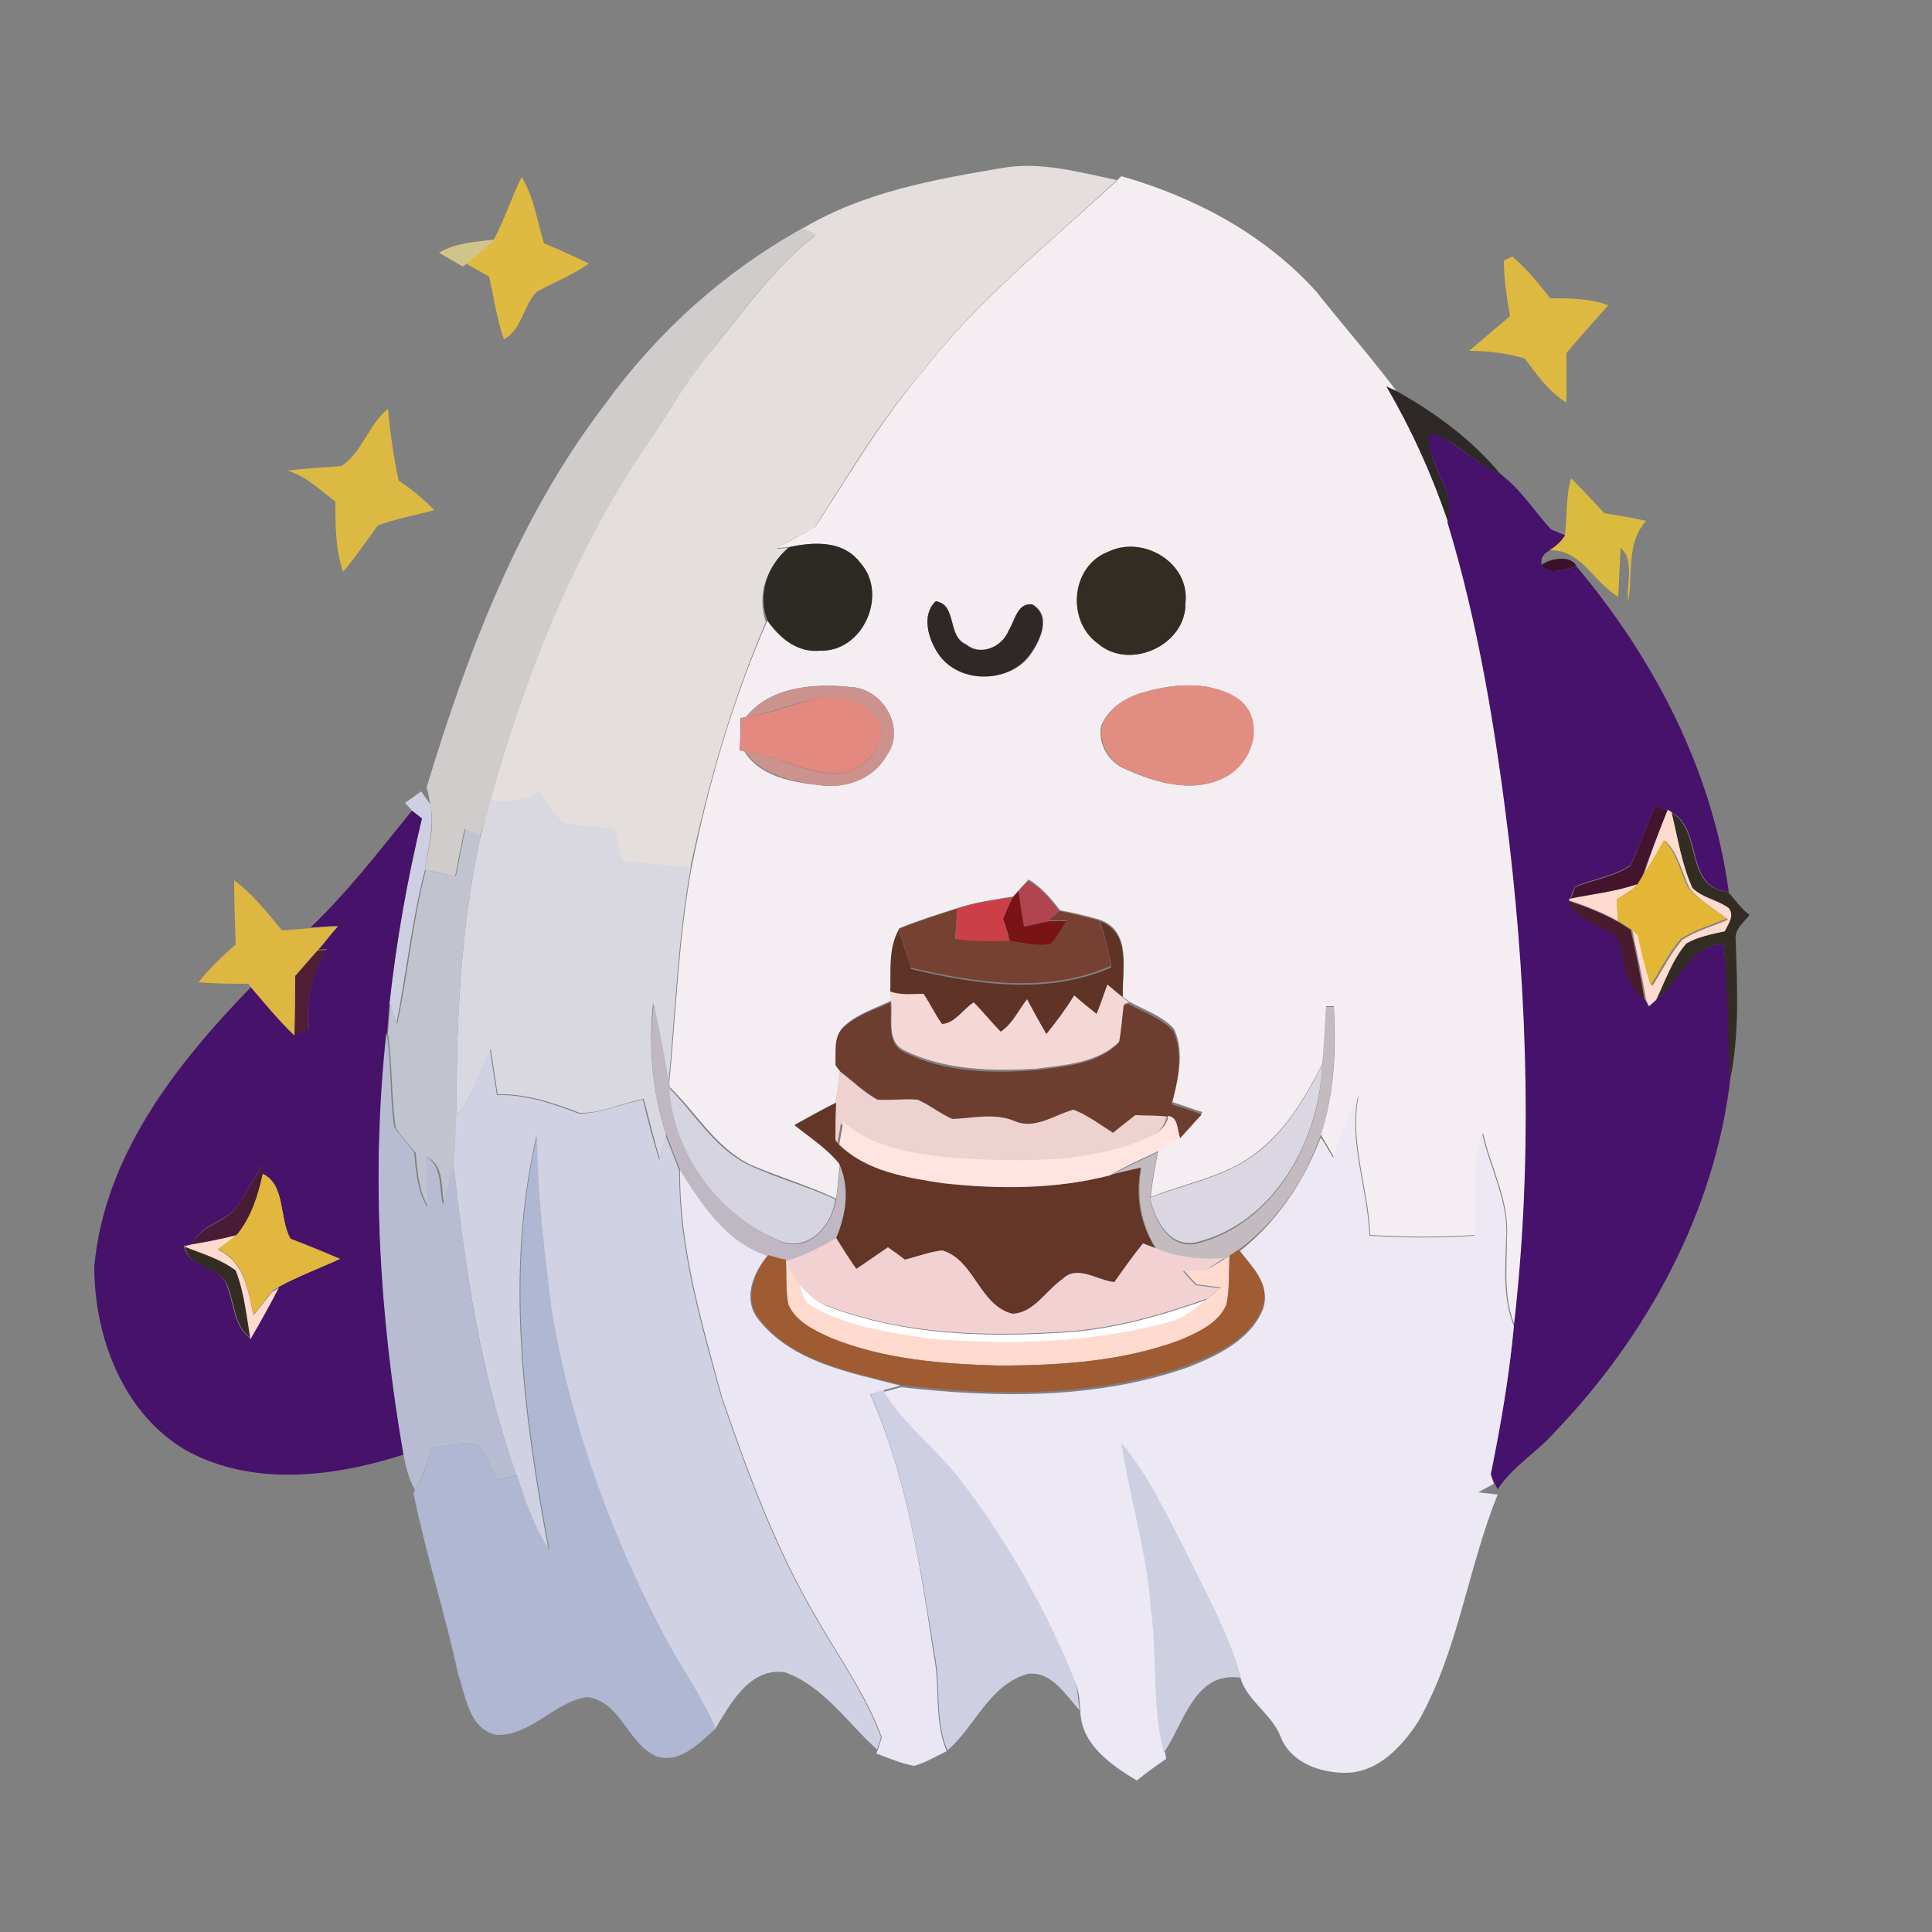 <?xml version="1.0" encoding="utf-8"?>
<!-- Generator: Adobe Illustrator 26.0.3, SVG Export Plug-In . SVG Version: 6.00 Build 0)  -->
<svg version="1.1" id="Layer_1" xmlns="http://www.w3.org/2000/svg" xmlns:xlink="http://www.w3.org/1999/xlink" x="0px" y="0px"
	 viewBox="0 0 250 250" style="enable-background:new 0 0 250 250;" xml:space="preserve">
<rect x="0" y="0" width="250" height="250" fill="#808080" stroke="none"/>
<style type="text/css">
	.st0{fill:#FFFFFF;}
	.st1{fill:#E4DEDD;}
	.st2{fill:#DFBA41;}
	.st3{fill:#F4EEF2;}
	.st4{fill:#D0CCCC;}
	.st5{fill:#D1C48A;}
	.st6{fill:#DDB942;}
	.st7{fill:#2E2827;}
	.st8{fill:#DCB943;}
	.st9{fill:#47126B;}
	.st10{fill:#DBBB3E;}
	.st11{fill:#2D2A23;}
	.st12{fill:#332C22;}
	.st13{fill:#3C102B;}
	.st14{fill:#CB928E;}
	.st15{fill:#E28D82;}
	.st16{fill:#E48980;}
	.st17{fill:#D9D8E0;}
	.st18{fill:#CECFE2;}
	.st19{fill:#44142F;}
	.st20{fill:#47126A;}
	.st21{fill:#FFDACE;}
	.st22{fill:#C1C3CE;}
	.st23{fill:#E3B635;}
	.st24{fill:#DDB742;}
	.st25{fill:#B0444F;}
	.st26{fill:#CC3F48;}
	.st27{fill:#781415;}
	.st28{fill:#4A1B2C;}
	.st29{fill:#764132;}
	.st30{fill:#5F3326;}
	.st31{fill:#511E35;}
	.st32{fill:#F5D8D6;}
	.st33{fill:#BFB8C3;}
	.st34{fill:#6D3D30;}
	.st35{fill:#C4BBC1;}
	.st36{fill:#B7BCD2;}
	.st37{fill:#D0D1E2;}
	.st38{fill:#DAD6E2;}
	.st39{fill:#EED2D0;}
	.st40{fill:#D6D4E1;}
	.st41{fill:#ECE8F4;}
	.st42{fill:#633628;}
	.st43{fill:#FFE4E0;}
	.st44{fill:#AFB7D2;}
	.st45{fill:#4A1B36;}
	.st46{fill:#E1B73D;}
	.st47{fill:#EAE6F4;}
	.st48{fill:#F1D1D2;}
	.st49{fill:#9F5B32;}
	.st50{fill:#CED0E1;}
</style>
<g id="_x23_ffffffff">
	<path class="st0" d="M104.9,169c-1.1-0.6-1.1-2-1.6-3c1.1,1.2,2.2,2.4,3.7,3c9.9,3.8,20.6,4.1,31,3.4c6.3-0.4,12.4-2.2,18.4-4.3
		c-1.6,1.3-3.2,2.6-5.2,3.2c-10.1,2.8-20.7,3.1-31,2.1C115,172.5,109.5,171.8,104.9,169z"/>
</g>
<g id="_x23_e4deddff">
	<path class="st1" d="M129.9,21.7c4.9-0.8,9.8,0.6,14.6,1.6c-8.6,8.1-18.1,15.5-25.3,25c-5.3,6.1-9.4,13.1-13.8,20
		c-1.7,0.8-3.3,1.7-4.9,2.7l1.5-0.1c-2.8,2.4-4.1,6-2.9,9.6c-4.4,10.2-7.5,21-9.8,31.9c-2.9-0.2-5.9-0.5-8.8-0.8
		c-0.4-1.4-0.7-2.8-1.1-4.2c-2.1-0.2-4.3-0.2-6.4-0.7c-1.4-1-2.3-2.7-3.3-4c-2,0.8-4.1,1.6-6.3,0.9c4.5-16.6,11.1-32.8,20.9-47
		c2.3-3.4,4.3-7,6.9-10.2c4.6-5.5,8.6-11.5,14.3-15.9c-0.4-0.2-1.3-0.6-1.7-0.9C111.8,24.8,121,23.2,129.9,21.7z"/>
</g>
<g id="_x23_dfba41ff">
	<path class="st2" d="M67.5,22.9c1.6,2.6,2,5.7,2.9,8.6c2,0.8,3.9,1.7,5.8,2.6c-2.1,1.5-4.5,2.4-6.8,3.7c-1.7,1.8-1.9,4.9-4.2,6.1
		c-0.9-2.6-1.3-5.4-1.9-8.1c-1-0.6-2-1.1-3-1.7c1.2-1,2.5-2,3.6-3.1C65.3,28.4,66.2,25.5,67.5,22.9z"/>
</g>
<g id="_x23_f4eef2ff">
	<path class="st3" d="M144.6,23.3l0.5-0.5c9.5,2.7,18.5,7.5,25.2,14.9c3.4,4.3,7.1,8.5,10.4,12.9c-0.3-0.2-1-0.5-1.3-0.6
		c3.3,5.5,5.9,11.5,8,17.6c4.1,13.5,6.3,27.5,8,41.4c2.4,20.7,3,41.8,0.6,62.5c-1.5-3.7-1-7.6-1-11.5c0.3-4.7-2.1-8.9-3.1-13.4
		c-1.6,4.2-0.7,8.8-1,13.2c-4.5,0.3-9.1,0.3-13.6,0c-0.2-6-2.7-11.9-1.5-18c-1.2,2.6-2.3,5.2-3.2,7.9c-0.6-1-1.1-1.9-1.7-2.9
		c1.8-5.3,2-11,1.7-16.6c-0.2,0-0.8,0-1,0c-0.1,2.5-0.2,5-0.5,7.5c-2.1,4.1-4.5,8.2-8.1,11.1c-4,3.4-9.4,4.2-14.1,6.1
		c0.2-2,0.6-4.1,1-6.1c1-0.6,2-1.1,2.9-1.8c1-1,1.9-2,2.8-3.1c-1.3-0.4-2.6-0.9-3.9-1.3c0.8-3.1,1.6-6.6,0.2-9.5
		c-1.6-1.7-3.8-2.4-5.8-3.5c-0.8-0.6-1.5-1.2-2.2-1.8l1.4,1c-0.1-3.4,1.2-8.3-3-9.8c-1.7-0.5-3.4-0.9-5.1-1.2c-1.2-1.5-2.4-3-4.1-4
		c-0.3,0.3-0.9,1-1.2,1.3l-0.8,0.9c-2.4,0.4-4.8,0.7-7.2,1.5c-2.5,0.8-5.1,1.6-7.5,2.6c-1.4,2.5-0.9,5.4-1.1,8.1c0,0.3,0,1,0,1.3
		c-2.1,1-4.4,1.7-6.1,3.3c-1.3,1.2-0.9,3.2-1.1,4.8c0.2,0.2,0.5,0.6,0.6,0.8c-0.1,1.4-0.3,2.8-0.4,4.2c-1.8,0.9-3.6,1.9-5.4,2.9
		c2.1,1.5,4.2,2.9,5.8,5c-0.2,1.5-0.3,3.1-0.5,4.6c-3.6-1.7-7.4-2.8-11.1-4.4c-4.5-2.2-7-6.7-10.4-10l-0.1-0.5
		c0.9-9.3,1.2-18.8,2.9-28c2.2-10.9,5.3-21.6,9.8-31.9c1.6,2.2,3.9,4.1,6.8,3.9c5.5,0.2,8.9-7.4,5.2-11.4c-2.2-2.9-6-2.7-9.2-2
		l-1.5,0.1c1.6-0.9,3.2-1.8,4.9-2.7c4.4-6.8,8.5-13.8,13.8-20C126.5,38.8,135.9,31.4,144.6,23.3 M143.4,71.4
		c-4.8,1.8-5.4,9-1.3,11.9c4.1,3.5,11.4,0.2,11.3-5.3C153.9,72.8,147.8,69.2,143.4,71.4 M121.1,77.8c-1.9,1.8-1,4.9,0.4,6.8
		c2.8,3.9,9.4,3.9,12-0.1c1.2-1.8,2.6-4.9,0.1-6.3c-1.9-0.1-2.2,2.2-3,3.4c-0.8,2.1-3.7,3.3-5.5,1.8
		C122.5,82.3,123.9,78.2,121.1,77.8 M96.5,92.8l-0.7,0.1c0,1.4,0,2.8-0.1,4.2l0.6,0.1c2,3.3,6.2,4,9.7,4.4c3.4,0.5,7-0.8,8.7-3.9
		c2.6-3.5-0.5-8.7-4.7-8.8C105.4,88.4,99.7,88.8,96.5,92.8 M148.3,89.5c-2.4,0.6-4.8,2-5.8,4.4c-0.5,2.3,1,4.8,3.1,5.6
		c3.9,1.8,8.8,3.2,12.8,1.1c3.6-1.8,5.3-7.1,2-10C157,88.1,152.2,88.4,148.3,89.5z"/>
</g>
<g id="_x23_d0ccccff">
	<path class="st4" d="M78.3,52.3c6.8-9.4,15.5-17.2,25.6-22.8c0.4,0.2,1.3,0.6,1.7,0.9c-5.7,4.4-9.8,10.4-14.3,15.9
		c-2.6,3.2-4.6,6.7-6.9,10.2c-9.8,14.2-16.3,30.5-20.9,47c-0.4,1.6-0.9,3.2-1.4,4.7c-0.5-0.2-1.5-0.7-2-0.9c-0.4,2-0.8,4-1.2,6.1
		c-1.3-0.3-2.6-0.6-3.9-0.8c0.4-2.8,1.3-5.6,0.7-8.4c-0.1-0.6-0.3-1.7-0.5-2.3C60.5,84.4,67.1,66.9,78.3,52.3z"/>
</g>
<g id="_x23_d1c48aff">
	<path class="st5" d="M56.8,32.7c2.2-1.3,4.7-1.4,7.2-1.7c-1.1,1.1-2.4,2.1-3.6,3.1l-0.5,0.4C58.9,33.9,57.8,33.3,56.8,32.7z"/>
</g>
<g id="_x23_ddb942ff">
	<path class="st6" d="M194.6,33.7c0.3-0.1,0.8-0.4,1.1-0.5c1.9,1.6,3.4,3.5,4.9,5.4c2.5,0,5.1,0,7.5,0.9c-1.8,2.1-3.7,4.1-5.4,6.2
		c0,2.2,0,4.3,0,6.4c-2.3-1.4-3.8-3.6-5.4-5.7c-2.3-0.7-4.7-1-7.2-1c1.8-1.5,3.5-3,5.3-4.5C195,38.6,194.6,36.2,194.6,33.7z"/>
</g>
<g id="_x23_2e2827ff">
	<path class="st7" d="M179.4,50c0.3,0.2,1,0.5,1.3,0.6c5,2.8,9.8,6.3,13.5,10.8c-3.3-1.3-5.6-4.3-9-5.3c-1,4,3.5,7.3,2.2,11.5
		C185.3,61.4,182.6,55.5,179.4,50z"/>
	<path class="st7" d="M121.1,77.8c2.8,0.5,1.4,4.6,3.9,5.6c1.8,1.6,4.7,0.3,5.5-1.8c0.8-1.2,1.1-3.6,3-3.4c2.5,1.4,1.2,4.5-0.1,6.3
		c-2.7,4-9.3,4.1-12,0.1C120.1,82.7,119.2,79.5,121.1,77.8z"/>
</g>
<g id="_x23_dcb943ff">
	<path class="st8" d="M44.2,60.3c2.7-1.8,3.5-5.4,6-7.4c0.3,3.1,0.7,6.2,1.4,9.3c1.7,1.1,3.2,2.4,4.6,3.8c-2.4,0.7-5,1.1-7.3,2
		c-1.5,2-2.9,4.1-4.5,6c-1-2.9-1-6-1-9.1c-2-1.5-3.8-3.3-6.2-4C39.5,60.6,41.9,60.5,44.2,60.3z"/>
</g>
<g id="_x23_47126bff">
	<path class="st9" d="M185.1,56c3.4,1.1,5.7,4,9,5.3c2.6,1.9,4.4,4.8,6.6,7.2c0.5,0.2,1.4,0.6,1.9,0.8c-0.5,0.8-1.2,1.4-2,1.9
		c-0.9,0.4-1.3,1.1-1.1,1.9c0.8,1.5,3.2,0.5,4.5,0.2c10.1,12,17.6,26.5,19.7,42.1c-5.8-0.5-3.2-8-7.4-10.3c-0.1-0.1-0.3-0.3-0.5-0.3
		c-0.4-0.1-1.2-0.4-1.6-0.5c-1.2,2.5-2,5.2-3.2,7.6c-2.1,1.5-4.8,1.8-7.2,2.8c-0.2,0.4-0.5,1.2-0.6,1.6l-0.1,0.3
		c1,2.8,4.4,3,6.3,4.8c1,2.8,0.9,6.1,3.5,8c0.1,0.2,0.3,0.6,0.4,0.8c0.2-0.2,0.7-0.6,0.9-0.8c3.1-2.4,4.3-7,8.8-7.3
		c0.8,5.8,0.6,11.7,0.9,17.5c-2,17.2-10.8,33.3-22.7,45.7c-2.3,2.6-5.4,4.4-7.4,7.4c-0.2-0.4-0.6-1.1-0.7-1.4l-0.2-0.6
		c1.3-6.3,2.4-12.7,3-19.2c2.4-20.8,1.8-41.8-0.6-62.5c-1.7-14-3.9-27.9-8-41.4C188.7,63.3,184.2,60,185.1,56z"/>
</g>
<g id="_x23_dbbb3eff">
	<path class="st10" d="M203.3,61.9c1.5,1.5,2.9,3,4.3,4.5c1.8,0.3,3.6,0.6,5.4,1c-2.6,2.9-1.7,6.9-2.3,10.4c-0.3-2.2,0.9-5.3-1-6.9
		c-0.1,2.1-0.2,4.2-0.3,6.3c-3.2-1.8-4.7-6.1-8.9-6c0.8-0.5,1.5-1.1,2-1.9C202.8,66.8,202.6,64.3,203.3,61.9z"/>
</g>
<g id="_x23_2d2a23ff">
	<path class="st11" d="M102.1,70.8c3.2-0.7,7-0.9,9.2,2c3.7,4.1,0.4,11.6-5.2,11.4c-2.9,0.3-5.2-1.6-6.8-3.9
		C98,76.8,99.3,73.2,102.1,70.8z"/>
</g>
<g id="_x23_332c22ff">
	<path class="st12" d="M143.4,71.4c4.5-2.2,10.6,1.4,10,6.6c0.1,5.5-7.2,8.8-11.3,5.3C137.9,80.3,138.6,73.2,143.4,71.4z"/>
	<path class="st12" d="M216.2,105.1c4.2,2.3,1.6,9.8,7.4,10.3c0.9,1,1.7,2.2,2.8,3c-0.7,0.9-2,1.8-1.8,3.3c0.2,6,0.5,12-0.7,17.9
		c-0.4-5.8-0.2-11.7-0.9-17.5c-4.5,0.3-5.6,5-8.8,7.3c1.2-2.5,2.1-5.2,3.9-7.3c1.5-0.9,3.3-1.2,5-1.6c0.5-0.9,1.3-2,0.5-3
		c-1.5-1-3.4-1.3-4.7-2.6C217.6,111.8,217.1,108.4,216.2,105.1z"/>
	<path class="st12" d="M23.9,161.2c2.3,0.9,4.7,1.6,6.7,3.1c1.1,2.9,1.5,5.9,1.9,8.9c-2.2-1.6-2.1-4.4-3-6.7
		C28.6,163.8,24.4,164.3,23.9,161.2z"/>
</g>
<g id="_x23_3c102bff">
	<path class="st13" d="M199.5,73.1c1.1-0.9,3.9-1.3,4.5,0.2C202.7,73.6,200.2,74.6,199.5,73.1z"/>
</g>
<g id="_x23_cb928eff">
	<path class="st14" d="M96.5,92.8c3.2-3.9,8.9-4.4,13.6-3.9c4.1,0.2,7.2,5.3,4.7,8.8c-1.7,3.1-5.3,4.4-8.7,3.9
		c-3.5-0.5-7.6-1.2-9.7-4.4c4.6,0.5,8.8,3.7,13.5,2.7c2.2-0.9,4.5-3.2,4.1-5.8c-1.2-3.1-5-4.3-8-3.8C102.8,90.9,99.8,92.3,96.5,92.8
		z"/>
</g>
<g id="_x23_e28d82ff">
	<path class="st15" d="M148.3,89.5c3.9-1.1,8.7-1.4,12.2,1.1c3.3,2.9,1.6,8.2-2,10c-4.1,2.1-8.9,0.7-12.8-1.1
		c-2.1-0.8-3.6-3.4-3.1-5.6C143.5,91.5,145.9,90.1,148.3,89.5z"/>
</g>
<g id="_x23_e48980ff">
	<path class="st16" d="M96.5,92.8c3.3-0.4,6.3-1.8,9.5-2.5c3.1-0.5,6.8,0.7,8,3.8c0.4,2.6-1.9,4.8-4.1,5.8
		c-4.7,0.9-8.9-2.2-13.5-2.7l-0.6-0.1c0-1.4,0-2.8,0.1-4.2L96.5,92.8z"/>
</g>
<g id="_x23_d9d8e0ff">
	<path class="st17" d="M63.5,103.4c2.2,0.7,4.3,0,6.3-0.9c1.1,1.4,1.9,3,3.3,4c2.1,0.4,4.3,0.5,6.4,0.7c0.4,1.4,0.7,2.8,1.1,4.2
		c2.9,0.3,5.9,0.6,8.8,0.8c-1.7,9.2-2,18.7-2.9,28c-0.6-3.5-1.2-7-2-10.4c-0.6,5.7-0.1,11.5,1.7,17c-0.3,1.1-0.6,2.1-0.8,3.2
		c-0.8-2.6-1.4-5.2-2.1-7.8c-2.8,0.5-5.5,1.9-8.3,1.8c-3.4-1.3-6.9-2.5-10.6-2.4c-0.3-2-0.6-3.9-0.9-5.9c-1.3,3-2.3,6.1-4.4,8.7
		c-0.1-12.1,0.5-24.4,3.1-36.3C62.6,106.6,63.1,105,63.5,103.4z"/>
</g>
<g id="_x23_cecfe2ff">
	<path class="st18" d="M54.5,102.4c0.3,0.4,0.9,1.3,1.2,1.7c0.5,2.8-0.3,5.6-0.7,8.4c-1.7,6.5-2.4,13.3-3.7,19.9
		c-0.2-0.7-0.7-1.9-0.9-2.6c0.9-8,2.3-16,4.2-23.9c-0.3-0.2-1-0.8-1.3-1c-0.2-0.3-0.7-0.8-0.9-1L54.5,102.4z"/>
	<path class="st18" d="M112.6,180.3c0.4-0.1,1.3-0.4,1.7-0.5c2.7,4.5,7,7.5,10.1,11.7c6.1,8,11.1,16.9,14.8,26.3
		c0.3,1.1,0.3,2.3,0.5,3.5c-1.8-1.9-3.6-5.1-6.7-4.7c-5,1.4-6.8,6.8-10.4,9.9c-1.7-4-0.8-8.5-1.7-12.6
		C119.1,202.6,117.3,190.9,112.6,180.3z"/>
</g>
<g id="_x23_44142fff">
	<path class="st19" d="M214.2,104.3c0.4,0.1,1.2,0.4,1.6,0.5c-1.2,3-2.4,6.1-3.5,9.2l-0.3,0.5c-2.8,1-5.8,1.3-8.8,1.9
		c0.2-0.4,0.5-1.2,0.6-1.6c2.4-1,5.1-1.3,7.2-2.8C212.2,109.5,213,106.8,214.2,104.3z"/>
</g>
<g id="_x23_47126aff">
	<path class="st20" d="M53.3,104.9c0.3,0.2,1,0.8,1.3,1c-1.9,7.9-3.3,15.8-4.2,23.9c-0.1,1.3-0.2,2.6-0.3,3.8
		c-2.1,18.2-1,36.7,2.2,54.6c-9,2.9-19.4,4.2-28-0.4c-8.3-4.7-12.1-14.7-12.1-23.9c1.3-14.4,10.6-26.2,20.3-36.2
		c1.8,2.1,3.5,4.3,5.6,6.2c0.5-0.2,1.4-0.6,1.9-0.8c-0.6-3.7,0.4-7.2,2.3-10.3l-1.2,0.1c0.9-1,1.7-2.1,2.6-3.1
		c-0.9,0-2.6,0.2-3.5,0.2C45,115.4,49.1,110.1,53.3,104.9 M30.8,155.9c-1.4,2.3-4.9,2.4-5.9,5.1c-0.3,0.1-0.8,0.2-1.1,0.2
		c0.5,3,4.8,2.5,5.6,5.3c0.9,2.3,0.8,5.1,3,6.7c1.3-2.2,2.5-4.4,3.7-6.7c2.5-1.4,5.3-2.4,7.9-3.6c-2.1-0.9-4.2-1.8-6.4-2.6
		c-1.5-2.6-0.7-7.1-3.6-8.4l0-1.1C32.8,152.5,31.9,154.2,30.8,155.9z"/>
</g>
<g id="_x23_ffdaceff">
	<path class="st21" d="M215.8,104.8c0.1,0.1,0.4,0.2,0.5,0.3c0.8,3.3,1.3,6.7,2.7,9.8c1.3,1.3,3.2,1.5,4.7,2.6c0.8,1-0.1,2.1-0.5,3
		c-1.7,0.4-3.5,0.7-5,1.6c-1.8,2.1-2.7,4.8-3.9,7.3c-0.2,0.2-0.7,0.6-0.9,0.8c-0.1-0.2-0.3-0.6-0.4-0.8c-0.5-3.1-1.2-6.1-1.8-9.1
		c0.2,0.2,0.7,0.6,0.9,0.8c0.5,2.2,1,4.3,1.7,6.5c1.3-2,2.3-4.2,3.9-6c1.8-1.2,3.9-1.7,5.9-2.6c-1.7-1.4-3.7-2.4-5-4.1
		c-1-2.1-1.4-4.4-3.1-6.1c-1,1.7-1.9,3.5-3,5.2C213.4,110.9,214.6,107.8,215.8,104.8z"/>
	<path class="st21" d="M203.1,116.3c2.9-0.6,5.9-0.9,8.8-1.9c-0.2,0.2-0.5,0.5-0.7,0.7c-0.5,0.3-1.5,1-2,1.3
		c0.1,0.9,0.1,1.9,0.2,2.8c-2-1.1-4.2-2-6.4-2.7L203.1,116.3z"/>
	<path class="st21" d="M24.9,161c1.9-0.4,3.9-0.8,5.8-1.2c-0.8,0.6-1.7,1.3-2.5,1.9c3.4,1.6,3.9,5.3,4.6,8.5c0.8-1,1.6-2,2.4-3
		c0.2-0.1,0.7-0.4,0.9-0.6c-1.2,2.3-2.4,4.5-3.7,6.7c-0.5-3-0.8-6.1-1.9-8.9c-2-1.5-4.4-2.2-6.7-3.1C24.1,161.2,24.6,161.1,24.9,161
		z"/>
	<path class="st21" d="M158.5,162.9l0.6-0.4c-0.1,2.1,0.1,4.3-0.4,6.3c-1,2.5-3.7,3.7-6,4.6c-7.5,2.8-15.6,3.3-23.6,3.3
		c-7.2-0.2-14.6-0.8-21.4-3.5c-2.2-1-4.7-2.1-5.7-4.4c-0.3-1.9-0.2-3.8-0.3-5.7c0.6,0.9,1.1,1.8,1.6,2.8c0.5,1,0.5,2.4,1.6,3
		c4.6,2.8,10.1,3.5,15.3,4.3c10.4,0.9,21,0.6,31-2.1c2-0.5,3.6-1.9,5.2-3.2c0.5-0.4,1.1-0.9,1.6-1.3c-1.1-0.1-2.1-0.3-3.2-0.4
		c-0.5-0.6-1.1-1.2-1.6-1.8c1-0.1,2.1-0.1,3.1-0.2C156.8,164,157.9,163.2,158.5,162.9z"/>
</g>
<g id="_x23_c1c3ceff">
	<path class="st22" d="M60.2,107.3c0.5,0.2,1.5,0.7,2,0.9c-2.6,11.9-3.2,24.2-3.1,36.3c0,2.1-0.1,4.1-0.2,6.2
		c-0.4,1.8-0.9,3.6-1.4,5.3c-0.5-2.2,0.1-5-2.2-6.3c0,2.2,0.2,4.4,0.2,6.6c-1.3-2.1-1.5-4.7-1.7-7.1c-0.9-1.1-1.9-2.1-2.6-3.3
		c-0.6-4-0.4-8.2-1-12.2c0.1-1.3,0.2-2.6,0.3-3.8c0.2,0.7,0.7,1.9,0.9,2.6c1.4-6.6,2-13.3,3.7-19.9c1.3,0.3,2.6,0.5,3.9,0.8
		C59.4,111.3,59.8,109.3,60.2,107.3z"/>
</g>
<g id="_x23_e3b635ff">
	<path class="st23" d="M215.3,108.7c1.7,1.7,2.1,4,3.1,6.1c1.3,1.7,3.4,2.7,5,4.1c-2,0.8-4.1,1.4-5.9,2.6c-1.6,1.8-2.6,4-3.9,6
		c-0.7-2.1-1.2-4.3-1.7-6.5c-0.2-0.2-0.7-0.6-0.9-0.8c-0.4-0.2-1.2-0.8-1.6-1c-0.1-0.9-0.2-1.9-0.2-2.8c0.5-0.3,1.5-1,2-1.3
		c0.2-0.2,0.5-0.5,0.7-0.7l0.3-0.5C213.3,112.2,214.3,110.5,215.3,108.7z"/>
</g>
<g id="_x23_ddb742ff">
	<path class="st24" d="M30.3,113.9c2.4,1.8,4.3,4.2,6.2,6.5c1.2-0.1,2.5-0.2,3.7-0.3c0.9-0.1,2.6-0.2,3.5-0.2
		c-0.9,1-1.7,2.1-2.6,3.1c-1,1.1-2,2.2-2.9,3.3c0,2.6,0,5.2-0.1,7.7c-2-1.9-3.8-4.1-5.6-6.2l-0.4-0.5c-2.1,0-4.2,0-6.4-0.2
		c1.4-1.8,3.1-3.4,4.8-4.9C30.4,119.4,30.3,116.7,30.3,113.9z"/>
</g>
<g id="_x23_b0444fff">
	<path class="st25" d="M131.8,115.3c0.3-0.3,0.9-1,1.2-1.3c1.7,0.9,3,2.4,4.1,4c-0.4,0.3-1,0.9-1.4,1.2c-1.1,0.2-2.2,0.5-3.3,0.7
		C132.2,118.3,132,116.8,131.8,115.3z"/>
</g>
<g id="_x23_cc3f48ff">
	<path class="st26" d="M123.8,117.6c2.3-0.8,4.8-1.1,7.2-1.5c-0.4,0.9-0.8,1.8-1.2,2.7c0.2,0.7,0.6,2.2,0.9,2.9
		c-2.4,0.2-4.7,0.2-7-0.2C123.7,120.6,123.8,118.6,123.8,117.6z"/>
</g>
<g id="_x23_781415ff">
	<path class="st27" d="M131,116.2l0.8-0.9c0.2,1.5,0.4,3,0.7,4.6c1.1-0.2,2.2-0.5,3.3-0.7c0.6,0,1.7,0,2.3,0c-0.6,1-1.2,2.1-2,3
		c-1.8,0.4-3.6-0.2-5.4-0.4c-0.2-0.7-0.6-2.2-0.9-2.9C130.2,117.9,130.6,117,131,116.2z"/>
</g>
<g id="_x23_4a1b2cff">
	<path class="st28" d="M203,116.6c2.2,0.7,4.4,1.6,6.4,2.7c0.4,0.2,1.2,0.8,1.6,1c0.7,3,1.3,6.1,1.8,9.1c-2.6-1.9-2.6-5.3-3.5-8
		C207.4,119.6,204,119.4,203,116.6z"/>
</g>
<g id="_x23_764132ff">
	<path class="st29" d="M116.3,120.2c2.5-1,5-1.8,7.5-2.6c0,1-0.1,2.9-0.2,3.9c2.3,0.3,4.7,0.4,7,0.2c1.8,0.3,3.6,0.8,5.4,0.4
		c0.8-0.9,1.4-2,2-3c-0.6,0-1.7,0-2.3,0c0.4-0.3,1-0.9,1.4-1.2c1.7,0.3,3.4,0.8,5.1,1.2c0.7,1.9,1.3,3.8,1.5,5.9
		c-8.2,3.6-17.4,2.2-25.9,0.2C117.4,123.6,116.8,121.9,116.3,120.2z"/>
</g>
<g id="_x23_5f3326ff">
	<path class="st30" d="M142.3,119.2c4.2,1.5,2.8,6.4,3,9.8l-1.4-1l-0.6-0.5c-0.4,1.3-0.9,2.5-1.4,3.8c-1-0.8-1.9-1.6-2.9-2.4
		c-1.1,1.7-2.3,3.4-3.6,5c-0.8-1.5-1.7-3-2.5-4.5c-1.1,1.4-1.9,3.2-3.4,4.2c-1.2-1.2-2.3-2.6-3.5-3.8c-1.4,0.8-2.4,2.6-4.1,2.8
		c-1-1.2-1.6-2.6-2.4-3.9c-1.4-0.1-2.9,0.2-4.3-0.3c0.1-2.7-0.3-5.6,1.1-8.1c0.5,1.7,1.1,3.4,1.6,5.1c8.4,2,17.6,3.4,25.9-0.2
		C143.5,123,143,121.1,142.3,119.2z"/>
</g>
<g id="_x23_511e35ff">
	<path class="st31" d="M41.1,123l1.2-0.1c-1.9,3.1-2.9,6.7-2.3,10.3c-0.5,0.2-1.4,0.6-1.9,0.8c0.1-2.6,0.1-5.2,0.1-7.7
		C39.2,125.2,40.1,124.1,41.1,123z"/>
</g>
<g id="_x23_f5d8d6ff">
	<path class="st32" d="M115.2,128.3c1.4,0.5,2.8,0.3,4.3,0.3c0.9,1.3,1.5,2.7,2.4,3.9c1.7-0.1,2.7-1.9,4.1-2.8
		c1.2,1.2,2.3,2.6,3.5,3.8c1.5-1,2.3-2.8,3.4-4.2c0.8,1.5,1.6,3,2.5,4.5c1.3-1.6,2.5-3.2,3.6-5c0.9,0.8,1.9,1.6,2.9,2.4
		c0.5-1.2,0.9-2.5,1.4-3.8l0.6,0.5c0.7,0.6,1.4,1.2,2.2,1.8l-0.6,0.2c-0.2,1.6-0.3,3.2-0.6,4.8c-2.8,2.9-7.2,3.1-10.9,3.6
		c-5.7,0.3-11.8,0.2-17-2.4c-2.4-1.2-1.4-4.2-1.7-6.4C115.2,129.3,115.2,128.6,115.2,128.3z"/>
</g>
<g id="_x23_bfb8c3ff">
	<path class="st33" d="M84.6,129.9c0.8,3.4,1.4,6.9,2,10.4l0.1,0.5c0.6,8.7,6.6,16.7,14.6,20c3.7,1.1,6.3-2.3,6.9-5.5
		c0.2-1.5,0.4-3.1,0.5-4.6c1.4,3.1,0.9,6.5-0.4,9.6c-2.1,1.2-4.2,2.4-6.6,3c-0.6-0.2-1.7-0.5-2.3-0.6c-5.3-1.7-8.5-6.6-11.3-11.1
		c-0.6-1.5-1.2-3-1.8-4.6C84.4,141.4,83.9,135.6,84.6,129.9z"/>
</g>
<g id="_x23_6d3d30ff">
	<path class="st34" d="M109.1,133c1.7-1.6,4-2.3,6.1-3.3c0.3,2.2-0.6,5.2,1.7,6.4c5.2,2.7,11.3,2.8,17,2.4c3.8-0.5,8.1-0.7,10.9-3.6
		c0.3-1.6,0.4-3.2,0.6-4.8l0.6-0.2c2,1.1,4.2,1.8,5.8,3.5c1.4,3,0.6,6.5-0.2,9.5c1.3,0.4,2.6,0.8,3.9,1.3c-0.9,1-1.9,2.1-2.8,3.1
		c-0.4-1-0.2-2.8-1.6-2.8c-1.4-0.2-2.8-0.1-4.1-0.2c-1,0.8-2,1.5-2.9,2.3c-1.7-1.1-3.2-2.2-5.1-3c-2.6,0.7-5.1,2.7-7.8,1.4
		c-2.6-1-5.3-0.2-7.9-0.2c-1.6-0.7-2.9-1.8-4.5-2.5c-1.7-0.2-3.5,0.1-5.2,0c-1.8-1-3.3-2.5-4.9-3.7c-0.2-0.2-0.5-0.6-0.6-0.8
		C108.2,136.2,107.8,134.2,109.1,133z"/>
</g>
<g id="_x23_c4bbc1ff">
	<path class="st35" d="M171.6,130.3c0.2,0,0.8,0,1,0c0.2,5.6,0.1,11.2-1.7,16.6c-2.1,5.8-5.6,11.1-10.6,14.8
		c-0.3,0.2-0.9,0.6-1.2,0.8l-0.6,0.4c-3,0.1-6.1-0.1-8.9-1.3c-1.9-3.1-2.6-6.8-1.9-10.4c-1,0.2-3.1,0.8-4.1,1c2-1.2,4.2-2.1,6.2-3.1
		c-0.4,2-0.8,4-1,6.1c0.7,2.9,2.6,6.6,6.2,5.7c9.9-2.6,15.7-13.2,16.1-22.9C171.3,135.3,171.4,132.8,171.6,130.3z"/>
</g>
<g id="_x23_b7bcd2ff">
	<path class="st36" d="M50,133.6c0.7,4,0.4,8.1,1,12.2c0.8,1.2,1.7,2.2,2.6,3.3c0.2,2.4,0.4,5,1.7,7.1c0-2.2-0.1-4.4-0.2-6.6
		c2.2,1.3,1.7,4.2,2.2,6.3c0.5-1.8,1-3.5,1.4-5.3c1.5,13.6,3.4,27.4,8.2,40.3c-0.9,0.2-1.8,0.4-2.6,0.6c-0.8-1.5-1.2-3.3-2.5-4.5
		c-1.9-0.4-3.9,0.1-5.9,0.3c-0.5,1.9-1.3,3.8-2.2,5.5c-0.8-1.4-1.2-3-1.5-4.6C49.1,170.3,48,151.8,50,133.6z"/>
</g>
<g id="_x23_d0d1e2ff">
	<path class="st37" d="M59,144.5c2.1-2.5,3.1-5.7,4.4-8.7c0.3,2,0.6,3.9,0.9,5.9c3.7-0.1,7.2,1.1,10.6,2.4c2.9,0,5.5-1.3,8.3-1.8
		c0.6,2.6,1.3,5.2,2.1,7.8c0.3-1.1,0.6-2.2,0.8-3.2c0.6,1.5,1.2,3,1.8,4.6c-0.1,10,2.8,19.7,5.4,29.2c3.4,9.9,7,19.7,12.3,28.7
		c2.9,5.1,6.4,9.9,8.4,15.4c-0.1,0.4-0.4,1.2-0.5,1.6c-3.8-3.4-6.9-8.2-11.9-10c-4.6-0.7-7.1,4.1-9.1,7.4c-1.5-3.7-3.8-7-5.8-10.5
		c-7.5-13.5-12.8-28.3-15.4-43.6c-0.9-7.5-1.8-15.1-1.9-22.7c-4.1,17.7-1.7,36.1,1.6,53.7c-1.9-3-3.1-6.3-4.1-9.7
		c-4.7-12.9-6.7-26.7-8.2-40.3C58.9,148.6,59,146.5,59,144.5z"/>
</g>
<g id="_x23_dad6e2ff">
	<path class="st38" d="M163,148.9c3.6-2.9,6-7,8.1-11.1c-0.4,9.7-6.1,20.3-16.1,22.9c-3.6,0.9-5.5-2.7-6.2-5.7
		C153.6,153.1,158.9,152.3,163,148.9z"/>
</g>
<g id="_x23_eed2d0ff">
	<path class="st39" d="M108.6,138.6c1.6,1.2,3.1,2.7,4.9,3.7c1.7,0.1,3.4-0.1,5.2,0c1.6,0.7,2.9,1.8,4.5,2.5
		c2.7-0.1,5.3-0.8,7.9,0.2c2.7,1.3,5.2-0.7,7.8-1.4c1.8,0.7,3.4,1.9,5.1,3c1-0.8,2-1.6,2.9-2.3c1.4,0.1,2.8,0,4.1,0.2l-0.2,0.5
		c-0.5,1.6-2.1,2.2-3.5,2.8c-6.8,2.7-14.2,2.7-21.4,2.4c-5.9-0.5-12.3-0.9-17.1-4.8c-0.1,0.7-0.4,2.2-0.5,2.9l-0.4-0.6
		c-0.1-1.6,0-3.2,0.1-4.8C108.3,141.4,108.5,140,108.6,138.6z"/>
</g>
<g id="_x23_d6d4e1ff">
	<path class="st40" d="M86.6,140.8c3.4,3.4,5.9,7.9,10.4,10c3.6,1.7,7.5,2.7,11.1,4.4c-0.5,3.3-3.2,6.6-6.9,5.5
		C93.2,157.5,87.2,149.5,86.6,140.8z"/>
</g>
<g id="_x23_ece8f4ff">
	<path class="st41" d="M172.5,149.8c0.9-2.7,1.9-5.4,3.2-7.9c-1.2,6.1,1.3,11.9,1.5,18c4.5,0.3,9.1,0.3,13.6,0
		c0.3-4.4-0.6-8.9,1-13.2c1,4.5,3.4,8.7,3.1,13.4c-0.1,3.8-0.5,7.8,1,11.5c-0.6,6.4-1.7,12.8-3,19.2l0.2,0.6l0.2,0.6l-2,1.1
		c0.6,0.1,1.9,0.2,2.5,0.3c-3.9,9.6-5.1,20.3-10.3,29.4c-2.1,3.2-5.2,6.6-9.4,6.6c-3.3,0-7.1-1.3-8.4-4.7c-1.1-2.8-4.1-4.5-5.1-7.3
		c-1.5-5.8-4.5-11-7.1-16.4c-2.5-4.8-4.8-9.8-8.3-14c1.1,7.1,3.3,14.1,3.9,21.3c0.8,6.2,0.1,12.6,1.7,18.7l0.1,0.6
		c-1.3,0.9-2.6,1.8-3.8,2.8c-3.3-2-7.1-4.6-7.3-8.8c-0.1-1.2-0.1-2.3-0.5-3.5c-3.7-9.4-8.7-18.3-14.8-26.3
		c-3.1-4.2-7.4-7.2-10.1-11.7l2.2-0.6c12.4,1.4,25.3,1.6,37.2-2.6c3.8-1.5,8.2-3.6,9.7-7.7c0.8-2.9-1.5-5.2-3.2-7.2
		c4.9-3.8,8.4-9.1,10.6-14.8C171.4,147.9,171.9,148.8,172.5,149.8z"/>
</g>
<g id="_x23_633628ff">
	<path class="st42" d="M102.8,145.6c1.8-1,3.6-2,5.4-2.9c-0.1,1.6-0.1,3.2-0.1,4.8l0.4,0.6c3.6,3.5,8.7,4.2,13.4,5
		c7.2,0.8,14.6,0.8,21.6-1c1-0.3,3.1-0.8,4.1-1c-0.7,3.7-0.1,7.3,1.9,10.4l-1.6-0.6c-1.3,1.6-2.5,3.3-3.7,5
		c-2.2-0.2-4.8-2.3-6.7-0.4c-2.1,1.5-3.7,4.4-6.5,4.5c-4.3-1-4.9-7-9.1-8.2c-1.7,0.2-3.2,0.8-4.8,1.2c-0.6-0.4-1.7-1.2-2.2-1.6
		c-1.4,0.9-2.8,1.9-4.1,2.8c-0.9-1.3-1.8-2.6-2.6-4c1.3-3.1,1.8-6.5,0.4-9.6C107,148.6,104.8,147.2,102.8,145.6z"/>
</g>
<g id="_x23_ffe4e0ff">
	<path class="st43" d="M151.1,144.4c1.4,0.1,1.2,1.8,1.6,2.8c-0.9,0.6-1.9,1.2-2.9,1.8c-2.1,1-4.2,1.9-6.2,3.1
		c-7,1.8-14.4,1.8-21.6,1c-4.7-0.7-9.8-1.5-13.4-5c0.1-0.7,0.4-2.2,0.5-2.9c4.8,4,11.2,4.4,17.1,4.8c7.2,0.3,14.6,0.3,21.4-2.4
		c1.4-0.6,3-1.2,3.5-2.8L151.1,144.4z"/>
</g>
<g id="_x23_afb7d2ff">
	<path class="st44" d="M71.1,200.6c-3.3-17.6-5.7-36-1.6-53.7c0,7.6,1,15.2,1.9,22.7c2.6,15.3,8,30,15.4,43.6
		c2,3.5,4.3,6.8,5.8,10.5c-2.1,1.8-4.5,4.5-7.6,3.6c-3.8-1.6-4.6-7.1-9-7.7c-4.3,0.6-7.2,5-11.7,4.9c-3.6-0.7-4-4.9-5-7.8
		c-1.7-7.9-4.2-15.6-5.8-23.5l0.2-0.4c1-1.8,1.7-3.6,2.2-5.5c1.9-0.2,3.9-0.7,5.9-0.3c1.3,1.1,1.7,3,2.5,4.5
		c0.9-0.2,1.8-0.4,2.6-0.6C68,194.3,69.2,197.7,71.1,200.6z"/>
</g>
<g id="_x23_4a1b36ff">
	<path class="st45" d="M30.8,155.9c1.1-1.7,2.1-3.5,3.2-5.1l0,1.1c-0.6,2.8-1.5,5.6-3.3,7.9c-1.9,0.5-3.9,0.9-5.8,1.2
		C25.9,158.4,29.4,158.3,30.8,155.9z"/>
</g>
<g id="_x23_e1b73dff">
	<path class="st46" d="M34,151.9c3,1.4,2.1,5.8,3.6,8.4c2.1,0.8,4.3,1.7,6.4,2.6c-2.6,1.2-5.3,2.2-7.9,3.6c-0.2,0.1-0.7,0.4-0.9,0.6
		c-0.8,1-1.6,2-2.4,3c-0.7-3.2-1.2-6.9-4.6-8.5c0.9-0.6,1.7-1.2,2.5-1.9C32.5,157.5,33.4,154.7,34,151.9z"/>
</g>
<g id="_x23_eae6f4ff">
	<path class="st47" d="M88,151.4c2.8,4.5,6,9.4,11.3,11.1c-1.9,2.3-3.2,5.6-1.2,8.2c4.4,5.6,11.9,6.9,18.4,8.6l-2.2,0.6
		c-0.4,0.1-1.3,0.3-1.7,0.5c4.7,10.6,6.5,22.2,8.2,33.6c0.9,4.2,0,8.6,1.7,12.6c-1.4,0.7-2.8,1.5-4.2,1.9c-1.7-0.3-3.3-1-4.9-1.6
		l0.2-0.5c0.1-0.4,0.4-1.2,0.5-1.6c-2-5.5-5.5-10.3-8.4-15.4c-5.3-9-8.9-18.8-12.3-28.7C90.8,171.1,87.9,161.4,88,151.4z"/>
</g>
<g id="_x23_f1d1d2ff">
	<path class="st48" d="M101.6,163.2c2.3-0.6,4.5-1.8,6.6-3c0.8,1.3,1.7,2.7,2.6,4c1.4-0.9,2.8-1.9,4.1-2.8c0.6,0.4,1.7,1.2,2.2,1.6
		c1.6-0.4,3.2-1,4.8-1.2c4.2,1.2,4.8,7.1,9.1,8.2c2.8-0.1,4.3-3,6.5-4.5c1.9-1.9,4.5,0.2,6.7,0.4c1.2-1.7,2.4-3.4,3.7-5l1.6,0.6
		c2.8,1.2,5.9,1.5,8.9,1.3c-0.6,0.4-1.7,1.1-2.2,1.5c-1,0.1-2.1,0.1-3.1,0.2c0.5,0.6,1.1,1.2,1.6,1.8c1.1,0.1,2.1,0.3,3.2,0.4
		c-0.5,0.4-1.1,0.8-1.6,1.3c-5.9,2.1-12.1,3.9-18.4,4.3c-10.4,0.7-21.1,0.4-31-3.4c-1.6-0.5-2.6-1.8-3.7-3
		C102.8,165.1,102.2,164.1,101.6,163.2L101.6,163.2z"/>
</g>
<g id="_x23_9f5b32ff">
	<path class="st49" d="M159.1,162.5c0.3-0.2,0.9-0.6,1.2-0.8c1.6,2.1,4,4.3,3.2,7.2c-1.5,4.2-5.9,6.2-9.7,7.7
		c-11.9,4.2-24.8,4.1-37.2,2.6c-6.5-1.7-14-2.9-18.4-8.6c-2-2.6-0.6-5.9,1.2-8.2c0.6,0.2,1.7,0.5,2.3,0.6l0,0.1
		c0.1,1.9-0.1,3.8,0.3,5.7c1,2.3,3.5,3.4,5.7,4.4c6.8,2.7,14.2,3.3,21.4,3.5c7.9,0,16.1-0.5,23.6-3.3c2.3-1,5-2.2,6-4.6
		C159.1,166.8,159,164.6,159.1,162.5z"/>
</g>
<g id="_x23_ced0e1ff">
	<path class="st50" d="M145.1,186.7c3.5,4.2,5.8,9.2,8.3,14c2.6,5.4,5.6,10.6,7.1,16.4c-5.9-0.9-7.3,5.9-9.9,9.7
		c-1.6-6.1-0.8-12.5-1.7-18.7C148.4,200.8,146.2,193.9,145.1,186.7z"/>
</g>
</svg>
